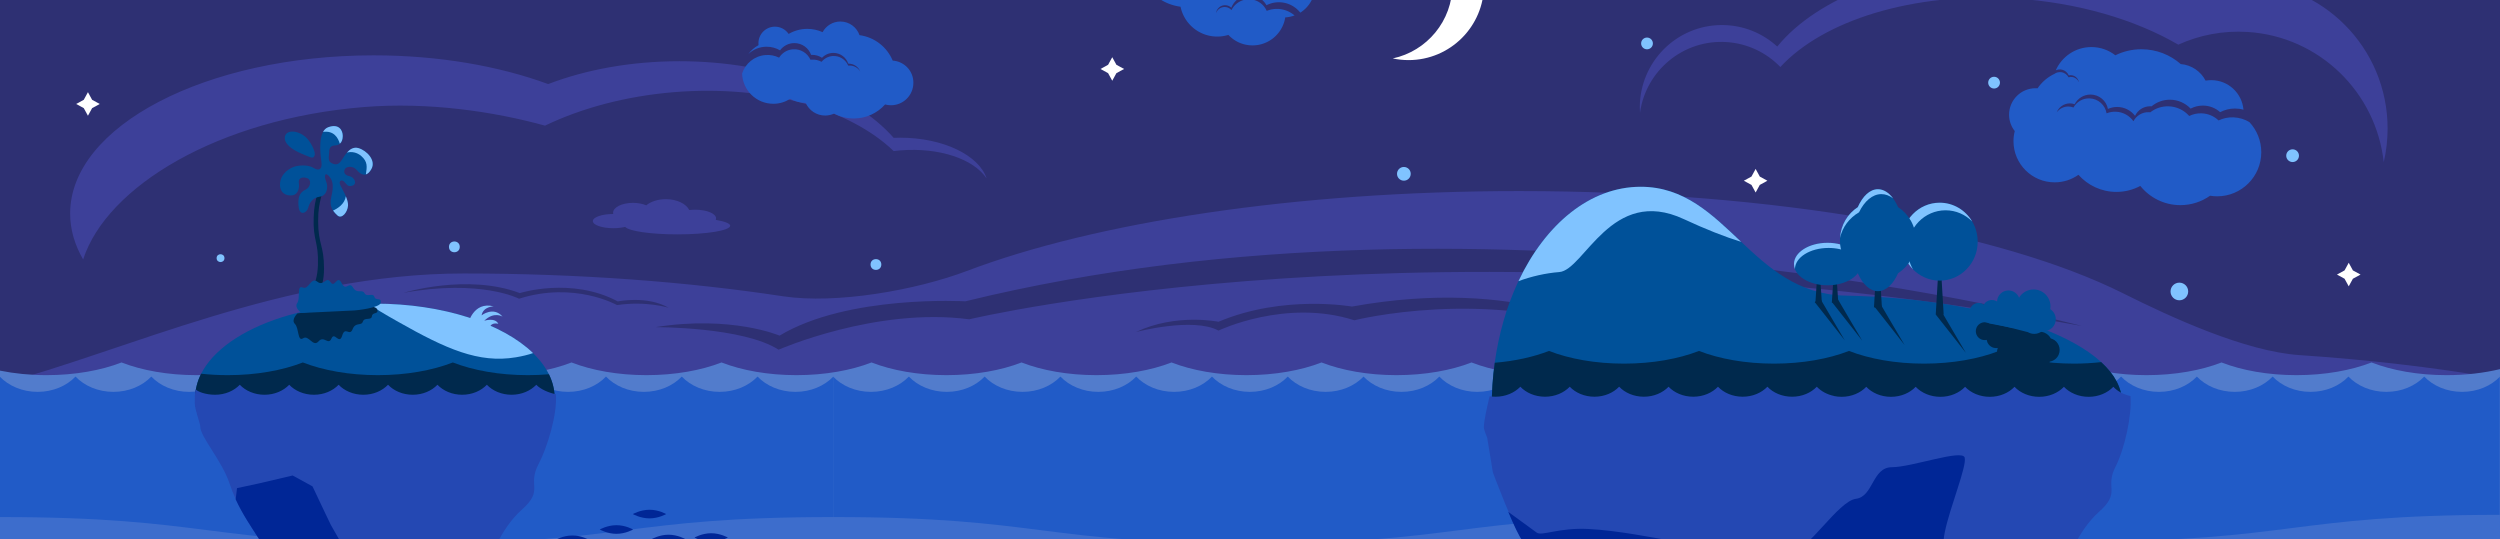 <svg xmlns="http://www.w3.org/2000/svg" viewBox="0 550 5100 1100" xml:space="preserve"><path fill="#2E3073" d="M0 0h5100v3000H0z"/><path fill="#3D4099" d="M4690.7 1274.4c-109.9-7.4-260.8-76.6-359.3-125.9-249.7-124.9-708.1-208.7-1232.2-208.7-457.3 0-864.6 63.7-1126.9 163-103 39-266.1 68.1-375 51.6-195.4-29.7-416.8-46.5-651.4-46.5-362.5 0-693.6 159.6-945.9 225.6v520.4c252.3 66 583.4 106.1 945.9 106.1 457.3 0 864.6-63.7 1126.9-163 103-39 266.1-68.1 375-51.6 104.5 15.9 216.4 28.1 333.9 36 109.9 7.4 260.8 76.6 359.3 125.9 249.7 125 708 208.7 1232.2 208.7 259.1 0 502.2-20.5 711.9-56.3v-739.6c-121.4-20.7-254-36.3-394.4-45.7zm-3431.9-102s-86.7-49-199.9-13c0 0-77.3-40.5-235.8-12 0 0 130.1-40 237.3.5 0 0 105.2-33.5 199.9 17 0 0 59.8-12.5 103.7 13 0 0-45.4-14.5-105.2-5.5zm1504.1 31c-139.6-45-277.2 21-277.2 21-51.8-28-168.5 3-168.5 3 81.8-39 168.5-21 168.5-21 132.6-56 272.2-31 272.2-31C3103 1113 3287 1231 3287 1231c-254-96-524.1-27.6-524.1-27.6zm-785.7-2c-190.1-25.3-388.9 62-388.9 62-72.5-46.7-251.3-46-251.3-46 155.5-24.7 253.3 17.3 253.3 17.3 139.6-84 378.9-70 378.9-70C3061 897 4247 1215 4247 1215c-1324-240-2269.8-13.6-2269.8-13.6zM742 768.4c132.1-10.8 266.5 9.3 369.8 37.9 74.4-35.7 164.7-60.2 263.1-68.3 189.5-15.5 359 34.3 448.2 120.2 4.3-.5 8.7-1 13.2-1.4 80.1-6.5 150.2 17.8 176.4 57.2-15.6-47.3-88.6-83.1-176.4-83.1-4.4 0-8.9.1-13.2.3-82-92.9-246.9-156.3-437-156.3-98.8 0-190.7 17.1-267.8 46.6-100.7-36.9-223.5-58.6-356-58.6-342 0-619.2 144.5-619.2 322.7 0 32.6 9.3 64 26.5 93.7C218.2 929.6 446.2 792.5 742 768.4zm2780-132.6c43.4 2.8 81.9 21.9 109.9 50.9 87.6-94.9 270.3-153.1 477.2-139.9 130 8.3 247 43.3 334.6 94.3 43-19.5 91.2-29.1 141.6-25.9 146.8 9.3 262 123.8 277.5 265.6 5.2-22 7.9-45 7.9-68.6 0-165.2-133.5-299.1-298.1-299.1-50.5 0-98 12.6-139.7 34.8-90.6-45.3-209.6-72.8-339.9-72.8-207.3 0-386 69.6-467.4 169.9-29.8-27.3-69.4-43.9-112.9-43.9-92.5 0-167.5 75.2-167.5 168.1 0 3.6.1 7.2.4 10.8 12-86.1 88.4-149.8 176.4-144.2z"/><path fill="#527CCC" d="M5100 1303c-32.8 7.9-69.8 12.3-109.1 12.3-58.1 0-111.4-9.7-153-25.9-41.6 16.2-94.9 25.9-153 25.9-58.1 0-111.4-9.7-153-25.9-41.6 16.2-94.9 25.9-153 25.9-58.1 0-111.4-9.7-153-25.9-41.6 16.2-94.9 25.9-153 25.9s-111.4-9.7-153-25.9c-41.6 16.2-94.9 25.9-153 25.9-58.1 0-111.4-9.7-153-25.9-41.6 16.2-94.9 25.9-153 25.9s-111.4-9.7-153-25.9c-41.6 16.2-94.9 25.9-153 25.9-58.1 0-111.4-9.7-153-25.9-41.6 16.2-94.9 25.9-153 25.9-58.1 0-111.4-9.7-153-25.9-41.6 16.2-94.9 25.9-153 25.9-58.1 0-111.4-9.7-153-25.9-41.6 16.2-94.9 25.9-153 25.9-58.1 0-111.4-9.7-153-25.9-41.6 16.2-94.9 25.9-153 25.9-58.1 0-111.4-9.7-153-25.9-41.6 16.2-94.9 25.9-153 25.9-58.1 0-111.4-9.7-153-25.9-41.6 16.2-94.9 25.9-153 25.9-58.1 0-111.4-9.7-153-25.9-41.6 16.2-94.9 25.9-153 25.9-58.1 0-111.4-9.7-153-25.9-41.6 16.2-94.9 25.9-153 25.9-58.1 0-111.4-9.7-153-25.9-41.6 16.2-94.9 25.9-153 25.9s-111.4-9.7-153-25.9c-41.6 16.2-94.9 25.9-153 25.9-33.7 0-65.8-3.3-94.9-9.2V3000h5100V1303z"/><path fill="#3D6DCC" d="M0 2581.8h5100V3000H0z"/><path fill="#215BC7" d="M2632.4 2803.8c-875-132-1138.1 84-1792.8 108-340.8 12.5-560.6 52.6-693 88.2H4778c-199.6-42.2-469.7-58.9-738.3-106.2-544.5-96-532.3 42-1407.3-90z"/><path fill="#002696" d="M2869.4 2933.7c-665-104-852.7 52-1411.7 24-303.2-15.2-635.2 13.2-875.6 42.3h3673.7c-314.4-86.1-820.9 22.1-1386.4-66.3z"/><g fill="#215BC7"><path d="M1700 1318.2c-18.1 19-46 31.2-77.3 31.2-31.3 0-59.2-12.2-77.3-31.2-18.1 19-46 31.2-77.3 31.2-31.3 0-59.1-12.2-77.3-31.2-18.1 19-46 31.2-77.3 31.2-31.3 0-59.2-12.2-77.3-31.2-18.1 19-46 31.2-77.3 31.2-31.3 0-59.2-12.2-77.3-31.2-18.1 19-46 31.2-77.3 31.2-31.3 0-59.2-12.2-77.3-31.2-18.1 19-46 31.2-77.3 31.2-31.3 0-59.2-12.2-77.3-31.2-18.1 19-46 31.2-77.3 31.2-31.3 0-59.2-12.2-77.3-31.2-18.1 19-46 31.2-77.3 31.2-31.3 0-59.2-12.2-77.3-31.2-18.1 19-46 31.2-77.3 31.2-31.3 0-59.2-12.2-77.3-31.2-18.1 19-46 31.2-77.3 31.2-31.3 0-59.2-12.2-77.3-31.2-18.1 19-46 31.2-77.3 31.2-31.2 0-59.1-12.2-77.2-31.1v502h1700v-502.1z"/><path d="M3400 1318.2c-18.1 19-46 31.2-77.3 31.2-31.3 0-59.2-12.2-77.3-31.2-18.1 19-46 31.2-77.3 31.2-31.3 0-59.1-12.2-77.3-31.2-18.1 19-46 31.2-77.3 31.2-31.3 0-59.2-12.2-77.3-31.2-18.1 19-46 31.2-77.3 31.2-31.3 0-59.2-12.2-77.3-31.2-18.1 19-46 31.2-77.3 31.2-31.3 0-59.2-12.2-77.3-31.2-18.1 19-46 31.2-77.3 31.2-31.3 0-59.2-12.2-77.3-31.2-18.1 19-46 31.2-77.3 31.2-31.3 0-59.2-12.2-77.3-31.2-18.1 19-46 31.2-77.3 31.2-31.3 0-59.2-12.2-77.3-31.2-18.1 19-46 31.2-77.3 31.2s-59.2-12.2-77.3-31.2c-18.1 19-46 31.2-77.3 31.2s-59.2-12.2-77.3-31.2c-18.1 19-46 31.2-77.3 31.2-31.2 0-59.1-12.2-77.2-31.1v502h1700v-502.1z"/><path d="M5100 1318.2c-18.1 19-46 31.2-77.3 31.2-31.3 0-59.2-12.2-77.3-31.2-18.1 19-46 31.2-77.3 31.2-31.3 0-59.1-12.2-77.3-31.2-18.1 19-46 31.2-77.3 31.2-31.3 0-59.2-12.2-77.3-31.2-18.1 19-46 31.2-77.3 31.2-31.3 0-59.2-12.2-77.3-31.2-18.1 19-46 31.2-77.3 31.2-31.3 0-59.2-12.2-77.3-31.2-18.1 19-46 31.2-77.3 31.2-31.3 0-59.2-12.2-77.3-31.2-18.1 19-46 31.2-77.3 31.2-31.3 0-59.2-12.2-77.3-31.2-18.1 19-46 31.2-77.3 31.2-31.3 0-59.2-12.2-77.3-31.2-18.1 19-46 31.2-77.3 31.2s-59.2-12.2-77.3-31.2c-18.1 19-46 31.2-77.3 31.2-31.3 0-59.2-12.2-77.3-31.2-18.1 19-46 31.2-77.3 31.2-31.2 0-59.1-12.2-77.2-31.1v502h1700v-502.1z"/></g><path d="M1700 1604.8c-425 0-425 54-850 54s-425-54-850-54v731.9c425 0 425 54 850 54s425-54 850-54v-731.9zm1700 0c-425 0-425 54-850 54s-425-54-850-54v731.9c425 0 425 54 850 54s425-54 850-54v-731.9zm1700-4.5c-425 0-425 54-850 54s-425-54-850-54v731.9c425 0 425 54 850 54s425-54 850-54v-731.9z" fill="#3D6DCC"/><path fill="#215BC7" d="M2698.1 2329.8c327.6-5 327.1-39.8 654.7-44.7 327.6-5 328.1 29.9 655.7 24.9s327.1-39.8 654.7-44.7c44.9-.7 83.6-2 118-3.6-311.3-32.2-441 5.6-761.9 10.5-327.6 5-328.1-29.9-655.7-24.9s-327.1 39.8-654.7 44.7c-274.6 4.2-448.2-21.7-646 .2 173.4 4 382.9 41.4 635.2 37.6z"/><path fill="#005199" d="M3764 1153c-192.4-3.9-241.9-222-417-222-167.9 0-304 201.5-304 450s152.1 376 320 376c119.2 0 206.3-27.5 256.1-175.2 46.2 4.7 94.8 7.2 144.9 7.2 312 0 565-97.6 565-218s-253-211.7-565-218z"/><path fill="#00294D" d="M3363 1757c119.2 0 206.3-27.5 256.1-175.2 46.2 4.7 94.8 7.2 144.9 7.2 312 0 565-97.6 565-218 0-29.4-15.1-57.1-42.5-82.3-17.8 2-36.5 3.1-55.6 3.1-58.1 0-111.4-9.7-153-25.9-41.6 16.2-94.9 25.9-153 25.9s-111.4-9.7-153-25.9c-41.6 16.2-94.9 25.9-153 25.9-58.1 0-111.4-9.7-153-25.9-41.6 16.2-94.9 25.9-153 25.9s-111.4-9.7-153-25.9c-31.2 12.1-69.1 20.7-110.6 24.1-4.1 29.4-6.2 59.8-6.2 91-.1 248.5 152 376 319.9 376z"/><path fill="#80C3FF" d="M3347 931c-103.2 0-194.4 76.2-249.4 192.6 25.6-9.5 55-16.4 83.4-18.6 51-4 106-177 254-108 44.4 20.7 84.5 36.4 117 46.4-59.4-56-115.9-112.4-205-112.4z"/><path d="M4181.5 1287.7c-.4 1.8-1 3.7-1.8 5.5-7.4 17.5-27.7 25.8-45.2 18.3-11.6-4.9-19.1-15.4-20.7-27-6.5 6.6-16.6 9-25.7 5.2-11.6-4.9-17.2-18.2-12.6-29.9-3.6.6-7.3.3-10.9-1.2-6.5-2.8-10.7-8.6-11.7-15.2-3.6.8-7.4.5-11.1-1-9.3-3.9-13.6-14.6-9.7-23.9 3.9-9.3 14.6-13.6 23.9-9.7.7.3 1.3.6 1.9 1 16.5 3.3 60.5 11.9 99.8 17.2 4.4-.6 9-.1 13.3 1.8 5.6 2.4 10 6.6 12.6 11.6 1.1.3 2.2.7 3.3 1.1 12.3 5.2 18.1 19.5 12.9 31.8-3.2 7.9-10.4 13.1-18.3 14.4zm-418-43.2-30.7-39.2-30.8-39.1 5.5-3.8 5.5-3.7 25.2 42.9zm35.5.5-30.7-39.2-30.8-39.1 5.5-3.8 5.5-3.7 25.2 42.9zm86.5 9-30.7-39.2-30.8-39.1 5.5-3.8 5.5-3.7 25.2 42.9zm125 16-30.7-39.2-30.8-39.1 5.5-3.8 5.5-3.7 25.2 42.9z" fill="#00294D"/><path fill="#005199" d="M4182.5 1180.7c.3-1.9.5-3.8.5-5.7 0-19.1-15.4-34.5-34.5-34.5-12.6 0-23.6 6.7-29.6 16.8-3.4-8.6-11.8-14.8-21.7-14.8-12.6 0-22.9 10.1-23.2 22.6-3-2-6.6-3.1-10.5-3.1-7.1 0-13.2 3.8-16.7 9.4-3-2.1-6.6-3.4-10.6-3.4-10.1 0-18.3 8.2-18.3 18.3s8.2 18.3 18.3 18.3c.7 0 1.4-.1 2.1-.1 16.5 3.4 60.3 12.7 98.6 23.1 3.8 2.2 8.2 3.5 13 3.5 6.1 0 11.7-2.2 16.1-5.7 1.1.2 2.3.2 3.5.2 13.4 0 24.3-10.9 24.3-24.3 0-8.7-4.5-16.3-11.3-20.6z"/><path fill="#00294D" d="m3710 1068.3 3.3 49.6 3.3 49.7h-13.2l3.3-49.7zm33.5 0 3.3 49.6 3.3 49.7h-13.2l3.3-49.7z"/><ellipse fill="#005199" cx="3728.2" cy="1088.7" rx="68.5" ry="43.3"/><path fill="#80C3FF" d="M3730.2 1055.8c32.2 0 59.1 14 66.5 32.9v-.1c0-23.9-30.7-43.3-68.5-43.3s-68.5 19.4-68.5 43.3c0 3.6.7 7.1 2 10.4 0-23.8 30.7-43.2 68.5-43.2z"/><path fill="#00294D" d="m3957 1056.3 4.1 67.6 4 67.7h-16.2l4-67.7z"/><ellipse fill="#005199" cx="3957" cy="1043" rx="77.5" ry="79.5"/><path fill="#80C3FF" d="M3891.5 1058.5c0-43.9 34.7-79.5 77.5-79.5 21.1 0 40.3 8.7 54.3 22.8-13.6-22.9-38.2-38.3-66.3-38.3-42.8 0-77.5 35.6-77.5 79.5 0 22.2 8.9 42.3 23.2 56.7-7.1-12-11.2-26.1-11.2-41.2z"/><path fill="#00294D" d="m3831 1041.8 4.1 67.6 4 67.7h-16.2l4-67.7z"/><path fill="#005199" d="M3908.5 1040c0-28.4-14.5-53.3-36.4-67.4-9.9-22.4-24.7-36.6-41.1-36.6s-31.2 14.2-41.1 36.6c-21.8 14.1-36.4 39-36.4 67.4s14.5 53.3 36.4 67.4c9.9 22.4 24.7 36.6 41.1 36.6s31.2-14.2 41.1-36.6c21.9-14.1 36.4-39 36.4-67.4z"/><path fill="#80C3FF" d="M3792.4 983.1c11-22.7 27.4-37.1 45.6-37.1 8.5 0 16.6 3.1 23.9 8.7-8.8-11.8-19.4-18.7-30.9-18.7-16.5 0-31.2 14.2-41.1 36.6-20.7 13.3-34.8 36.4-36.2 63 4.6-22.1 18.9-40.9 38.7-52.5z"/><path fill="#2448B3" d="M4346.2 1357.9c-14-2.9-26.3-9.6-35-18.8-11.8 12.4-30 20.4-50.4 20.4s-38.6-8-50.4-20.4c-11.8 12.4-30 20.4-50.4 20.4s-38.6-8-50.4-20.4c-11.8 12.4-30 20.4-50.4 20.4s-38.6-8-50.4-20.4c-11.8 12.4-30 20.4-50.4 20.4s-38.6-8-50.4-20.4c-11.8 12.4-30 20.4-50.4 20.4s-38.6-8-50.4-20.4c-11.8 12.4-30 20.4-50.4 20.4-5.4 0-10.6-.6-15.5-1.6v-.2c-14-2.9-26.3-9.6-35-18.8-11.8 12.4-30 20.4-50.4 20.4s-38.6-8-50.4-20.4c-11.8 12.4-30 20.4-50.4 20.4s-38.6-8-50.4-20.4c-11.8 12.4-30 20.4-50.4 20.4s-38.6-8-50.4-20.4c-11.8 12.4-30 20.4-50.4 20.4s-38.6-8-50.4-20.4c-11.8 12.4-30 20.4-50.4 20.4s-38.6-8-50.4-20.4c-11.8 12.4-30 20.4-50.4 20.4s-38.6-8-50.4-20.4c-11.8 12.4-30 20.4-50.4 20.4-4.2 0-8.2-.3-12.2-1-5.5 22.6-11.8 51.3-11.8 63.2 0 3.5 2.5 11.3 6.9 22l11.6 70.5s45 120 61 139 35 48 56 62 47 56 65 62 63 27 93 25c5.6-.4 10.9-1.5 16.2-3.2 13.2 2.1 25.1 3.3 33.6 3.7 30 1.3 78.3 74.4 104.4 60 10.4-5.7 68.5-26.7 136-48.2 35.1 1.5 72.6 1.4 108.9-6.3 89-19 65 8 149 14s97 29 126 24c10.8-1.9 24.5-1.4 39.5-3.1 17.3 14.8 33.9 26.5 45.8 19.9 26.1-14.4 78.3-74.4 108.3-120.1 30-45.7 48.3-108.3 94-148.8 45.7-40.5 10.4-48.3 33.9-92.7 17.2-33.6 33.5-102.9 30-143.3z"/><path fill="#002696" d="M4057.5 1755.1c-3-45-15-13.5-48-39s-52.5-30-42-81 45-133.5 40.5-151.5-108 19.5-148.5 19.5-37.5 60-73.5 64.5-99 108-130.5 108-75 27-118.5 42-58.5-10.5-85.5-24-24-37.5-51-42-100.5-19.5-160.5-22.5-94.5 15-105 7.5c-6.2-4.4-34.8-25.5-58.2-42.4 11.2 26.4 22.6 51.1 29.1 58.8 16 19 35 48 56 62s47 56 65 62 63 27 93 25c5.6-.4 10.9-1.5 16.2-3.2 13.2 2.1 25.1 3.3 33.6 3.7 30 1.3 78.3 74.4 104.4 60 10.4-5.7 68.5-26.7 136-48.2 35.1 1.5 72.6 1.4 108.9-6.3 89-19 65 8 149 14s97 29 126 24c10.8-1.9 24.5-1.4 39.5-3.1 2.4 2.1 4.9 4.1 7.3 6 2.4-29.9 18.7-64.7 16.7-93.8z"/><ellipse fill="#005199" cx="764.8" cy="1361.9" rx="366.7" ry="192.4"/><g fill="#80C3FF"><path d="M954.8 1210.6s10.6-46.5 52.4-35.6c0 0-21.3-.1-24.8 18.3 0 0 24.3-19 42.8 2.6 0 0-17.4-11.2-37.4 8.5 0 0 22-7.5 28.8 6.2 0 0-14.7-4.4-17.7 8.2-2.4 9.9-44.1-8.2-44.1-8.2z"/><path d="M764.8 1169.4c-4.5 0-9 0-13.4.1 11.3 8.2 30.5 19.9 61.6 37.4 96.7 54.7 163.3 84.7 239.3 72 13.3-2.2 25.1-5.1 35.2-8.6-62-60-183.3-100.9-322.7-100.9z"/></g><path fill="#00294D" d="M764.8 1554.3c202.5 0 366.7-86.2 366.7-192.4 0-16.7-4.1-32.9-11.7-48.4-13.9 1.2-28.3 1.8-43 1.8-58.1 0-111.4-9.7-153-25.9-41.6 16.2-94.9 25.9-153 25.9-58.1 0-111.4-9.7-153-25.9-41.6 16.2-94.9 25.9-153 25.9-18.7 0-37-1-54.5-2.9-8 15.8-12.2 32.4-12.2 49.5 0 106.2 164.2 192.4 366.7 192.4zM649 1000.9c0-47 11.3-48.4 12-92.5h-6.4c-3 37.3-13.2 40.8-14.7 85.1-1.7 48.4 10.3 48.8 8.7 97.3-1.7 48.4-22 49.5-15.3 97.5.6 4.1 1.3 7.9 2 11.5h14.5c-.3-1.3-.5-2.6-.7-3.9-8.3-47.7 11.9-49.5 11.9-98 0-48.6-12-48.6-12-97z"/><g fill="#005199"><path d="M665.7 921.3c3.5 8.7 2.7 27.4-13 29.8-15.7 2.4-21.3 12.8-24 22.9-2.7 10.1-17 17.3-19.4-1.3-2.4-18.6 1.6-30.1 13.3-35.4 11.7-5.3 13.8-21 3.2-24.2-10.7-3.2-17.6 1.3-16.2 9.9s-.5 23.2-12.5 25.3c-12 2.1-27.2-3.7-25.8-24.2 1.3-20.5 21-32.8 33.3-35.2 12.3-2.4 26.4-1.9 35.7 4 9.3 5.9 17.8 3.7 15.4-12.8-2.4-16.5-8-62.6 14.1-70.6 22.1-8 29.6 6.7 29.6 17.8 0 11.2-5.1 19.2-16.5 19.4-11.5.3-11.5 10.4-11.5 15.2 0 4.8-3.2 16 3.7 20s14.4 6.4 21.6-4.8c7.2-11.2 17.8-29.8 34.6-25 16.8 4.8 36.5 25 26.4 42.9-10.1 17.8-21.6 11.7-29.6 2.1s-21-7.7-24.2-2.7c-3.2 5.1-2.4 12.8 8.8 14.9 11.2 2.1 16.2 16.5 6.1 19.4-10.1 2.9-11.2-2.7-16.5-8-5.3-5.3-11.2-1.9-8.8 5.1s17.3 28.8 16.5 43.1c-.8 14.4-13 28.5-21.6 20.5-8.5-8-17.6-16.8-12.5-38.1 5.1-21.3 3.5-32.8-4.5-41.8-8.1-9-11.3-2-5.7 11.8z"/><path d="M627.1 833.2c7 7.7 17.6 26.9 14.6 34.1-2.9 7.2-6.1 4.5-25-3.2s-38.6-20.5-35.4-35.7c3.2-15.2 30.1-12.6 45.8 4.8z"/></g><path d="M731.2 852.1c-9.7-2.8-17.4 2.3-23.5 9.2 9.6-2.6 20.7-.5 29.3 7 13.3 11.7 11.8 21.7 9.4 37.5 3.8-1.2 7.6-4.5 11.2-10.9 10.1-17.8-9.6-38-26.4-42.8zm-25.7 98.3c-2.3 15.8-16.5 24.8-26.1 29.2 2.6 3.8 5.8 6.9 9 9.9 8.5 8 20.8-6.1 21.6-20.5.2-5.5-1.8-12.1-4.5-18.6zm-12.3-107.2c4.1-3.4 6-9 6-15.9 0-11.2-7.5-25.8-29.6-17.8-4.7 1.7-8.1 5.1-10.6 9.6 21.9-3.1 30.7 11.7 34.2 24.1z" fill="#80C3FF"/><path fill="#00294D" d="M606.8 1189.4s-13.7 13-5.1 21.5c8.5 8.6 5.1 36.9 16.6 29.2s20.3 19.1 31.5 6.3c11.1-12.8 20.1 9 26.4-5.9 6.3-14.8 15.9 14 21.9-5.9 5.9-19.9 15.3 2.4 21.2-13 5.9-15.4 17.8-5.9 21-15.6 3.2-9.7 17.3-1.4 18.4-10.9 1.1-9.4 14.1-2.8 10.9-13.8-3.2-11-54.3-6.6-55.8-6.3-1.6.5-107 14.4-107 14.4z"/><path fill="#005199" d="M615.3 1188.5s-15.8-10.3-8.9-20.3-1.6-37.2 11.1-31.7c12.7 5.5 16.6-22.4 29.8-11.9 13.2 10.6 18.1-12.4 27 1 8.9 13.5 13.2-16.6 22.6 1.9 9.4 18.5 14.7-5.1 23.2 9 8.6 14.1 18.6 2.6 23.5 11.6 4.9 9 17.3-1.7 20.1 7.4 2.8 9.1 14.4.3 13.2 11.6-1.2 11.4-52.2 16.2-53.8 16.2-1.6 0-107.8 5.2-107.8 5.2z"/><path fill="#2448B3" d="M1094 1334.9c-11.8 12.4-30 20.4-50.4 20.4s-38.6-8-50.4-20.4c-11.8 12.4-30 20.4-50.4 20.4s-38.6-8-50.4-20.4c-11.8 12.4-30 20.4-50.4 20.4s-38.6-8-50.4-20.4c-11.8 12.4-30 20.4-50.4 20.4s-38.6-8-50.4-20.4c-11.8 12.4-30 20.4-50.4 20.4s-38.6-8-50.4-20.4c-11.8 12.4-30 20.4-50.4 20.4s-38.6-8-50.4-20.4c-11.8 12.4-30 20.4-50.4 20.4-19.7 0-36.3-6.6-39.5-11.2-2.1 8.9-2 17.7-2 27.5 0 14.8 11.3 41.6 11.3 48.8 0 20.9 44 68.9 59.7 115.9 15.7 47 37.8 78.3 61.3 114.8s80.9 82.2 103.1 108.3c22.2 26.1 95.3 37.8 125.3 39.1 30 1.3 78.3 74.4 104.4 60 26.1-14.4 78.3-74.4 108.3-120.1 30-45.7 48.3-108.3 94-148.8 45.7-40.5 10.4-48.3 33.9-92.7 17.9-33.8 38.9-102.3 35.4-142.7-14.4-2.8-31.3-10.1-40-19.3z"/><path fill="#002696" d="m817 1757-86-38-56-98s-17.1-35.4-37.5-78.8L597 1520l-68 16-45.5 9.8-2.7 22.9c14 30.4 30.9 54.9 48.5 82.3 23.5 36.5 80.9 82.2 103.1 108.3 22.2 26.1 95.3 37.8 125.3 39.1 24.7 1.1 61.7 50.6 88.6 60.3L817 1757z"/><circle fill="#002696" cx="2285" cy="2731" r="26"/><circle fill="#002696" cx="2122" cy="2682" r="29"/><circle fill="#002696" cx="2157" cy="2533" r="40"/><circle fill="#002696" cx="2275" cy="2373" r="30"/><circle fill="#002696" cx="2105.2" cy="2213.2" r="37.3"/><circle fill="#002696" cx="3923" cy="2891" r="26"/><circle fill="#002696" cx="3799" cy="2905" r="12"/><circle fill="#002696" cx="3823" cy="2757" r="22"/><circle fill="#002696" cx="3901" cy="2777" r="10"/><circle fill="#002696" cx="3892" cy="2550" r="17"/><circle fill="#002696" cx="3562" cy="2632" r="17"/><circle fill="#002696" cx="3127" cy="2863" r="14"/><circle fill="#002696" cx="2973" cy="2641" r="20"/><circle fill="#002696" cx="3240" cy="2668" r="19"/><circle fill="#002696" cx="4730" cy="2852" r="25"/><circle fill="#002696" cx="4533" cy="2725" r="16"/><circle fill="#002696" cx="4556" cy="2512" r="13"/><circle fill="#002696" cx="4461" cy="2223" r="14"/><circle fill="#002696" cx="2201.4" cy="2054.3" r="15.7"/><circle fill="#002696" cx="399.9" cy="2817.8" r="18.7"/><circle fill="#002696" cx="463.7" cy="2700" r="13.5"/><circle fill="#002696" cx="369.2" cy="2652" r="22.5"/><circle fill="#002696" cx="732.2" cy="2302.5" r="21"/><circle fill="#002696" cx="674.4" cy="2189.3" r="17.2"/><circle fill="#002696" cx="855.2" cy="1969.6" r="27"/><circle fill="#002696" cx="238" cy="1805.3" r="23.2"/><circle fill="#002696" cx="280.7" cy="1953.1" r="19.5"/><circle fill="#002696" cx="154.7" cy="2086.6" r="18"/><g fill="#002696"><path d="M4495.5 1803.1c-11.5 4.6-31.7 11.1-54.7 11.1s-43.2-6.5-54.7-11.1c-5.7-2.3-5.7-6.9 0-9.2 11.5-4.6 31.7-11.1 54.7-11.1s43.2 6.5 54.7 11.1c5.8 2.2 5.8 6.9 0 9.2z"/><path d="m4489.7 1793.8 8.2-4.7s3.7-2.1 8.2-4.7c4.5-2.6 8.2-.5 8.2 4.7v18.6c0 5.1-3.7 7.2-8.2 4.7l-8.2-4.7s-3.7-2.1-8.2-4.7c-4.6-2.5-4.6-6.6 0-9.2zm80 93.5c-11.5 4.6-31.7 11.1-54.7 11.1s-43.2-6.5-54.7-11.1c-5.7-2.3-5.7-6.9 0-9.2 11.5-4.6 31.7-11.1 54.7-11.1s43.2 6.5 54.7 11.1c5.7 2.3 5.7 6.9 0 9.2z"/><path d="m4563.8 1878.1 8.2-4.7s3.7-2.1 8.2-4.7c4.5-2.6 8.2-.5 8.2 4.7v18.6c0 5.1-3.7 7.2-8.2 4.7l-8.2-4.7s-3.7-2.1-8.2-4.7c-4.5-2.5-4.5-6.7 0-9.2zm140.7-104.8c-11.5 4.6-31.7 11.1-54.7 11.1-23 0-43.2-6.5-54.7-11.1-5.7-2.3-5.7-6.9 0-9.2 11.5-4.6 31.7-11.1 54.7-11.1 23 0 43.2 6.5 54.7 11.1 5.8 2.3 5.8 6.9 0 9.2z"/><path d="m4698.7 1764 8.2-4.7s3.7-2.1 8.2-4.7c4.5-2.6 8.2-.5 8.2 4.7v18.6c0 5.1-3.7 7.2-8.2 4.7l-8.2-4.7s-3.7-2.1-8.2-4.7c-4.6-2.4-4.6-6.6 0-9.2zm-83.5-74.9c-11.5 4.6-31.7 11.1-54.7 11.1-23 0-43.2-6.5-54.7-11.1-5.7-2.3-5.7-6.9 0-9.2 11.5-4.6 31.7-11.1 54.7-11.1 23 0 43.2 6.5 54.7 11.1 5.7 2.2 5.7 6.8 0 9.2z"/><path d="m4609.3 1679.8 8.2-4.7s3.7-2.1 8.2-4.7c4.5-2.6 8.2-.5 8.2 4.7v18.6c0 5.1-3.7 7.2-8.2 4.7l-8.2-4.7s-3.7-2.1-8.2-4.7c-4.5-2.5-4.5-6.6 0-9.2zm167.7 220.7c-11.5 4.6-31.7 11.1-54.7 11.1-23 0-43.2-6.5-54.7-11.1-5.7-2.3-5.7-6.9 0-9.2 11.5-4.6 31.7-11.1 54.7-11.1 23 0 43.2 6.5 54.7 11.1 5.7 2.3 5.7 6.9 0 9.2z"/><path d="m4771.1 1891.3 8.2-4.7s3.7-2.1 8.2-4.7c4.5-2.6 8.2-.5 8.2 4.7v18.6c0 5.1-3.7 7.2-8.2 4.7l-8.2-4.7s-3.7-2.1-8.2-4.7c-4.5-2.5-4.5-6.7 0-9.2zm-43 134.8c-11.5 4.6-31.7 11.1-54.7 11.1-23 0-43.2-6.5-54.7-11.1-5.7-2.3-5.7-6.9 0-9.2 11.5-4.6 31.7-11.1 54.7-11.1 23 0 43.2 6.5 54.7 11.1 5.8 2.3 5.8 6.9 0 9.2z"/><path d="m4722.2 2016.8 8.2-4.7s3.7-2.1 8.2-4.7c4.5-2.6 8.2-.5 8.2 4.7v18.6c0 5.1-3.7 7.2-8.2 4.7l-8.2-4.7s-3.7-2.1-8.2-4.7c-4.5-2.4-4.5-6.6 0-9.2zm154.2-180.7c-11.5 4.6-31.7 11.1-54.7 11.1-23 0-43.2-6.5-54.7-11.1-5.7-2.3-5.7-6.9 0-9.2 11.5-4.6 31.7-11.1 54.7-11.1 23 0 43.2 6.5 54.7 11.1 5.8 2.3 5.8 6.9 0 9.2z"/><path d="m4870.6 1826.8 8.2-4.7s3.7-2.1 8.2-4.7c4.5-2.6 8.2-.5 8.2 4.7v18.6c0 5.1-3.7 7.2-8.2 4.7l-8.2-4.7s-3.7-2.1-8.2-4.7c-4.6-2.4-4.6-6.6 0-9.2z"/></g><path d="M596.3 2130c-10-4-27.5-9.6-47.5-9.6-18.1 0-34.1 4.6-44.4 8.4l-5.1-2.9s-3.2-1.8-7.2-4c-3.9-2.2-7.1-.4-7.1 4v16.2c0 4.5 3.2 6.3 7.1 4l7.2-4s2.2-1.2 5.1-2.9c10.3 3.9 26.4 8.4 44.4 8.4 20 0 37.5-5.6 47.5-9.6 4.9-1.9 4.9-6 0-8zm-182.4-24.3c20 0 37.5-5.6 47.5-9.6 5-2 5-6 0-8-10-4-27.5-9.6-47.5-9.6-18.1 0-34.1 4.6-44.4 8.4l-5.1-2.9s-3.2-1.8-7.1-4c-3.9-2.2-7.1-.4-7.1 4v16.2c0 4.5 3.2 6.3 7.1 4l7.1-4s2.2-1.2 5.1-2.9c10.3 3.8 26.3 8.4 44.4 8.4zm78.9 106.9c-10-4-27.5-9.6-47.5-9.6-18.1 0-34.1 4.6-44.4 8.4l-5.1-2.9s-3.2-1.8-7.2-4c-3.9-2.2-7.1-.4-7.1 4v16.2c0 4.5 3.2 6.3 7.1 4l7.2-4s2.2-1.2 5.1-2.9c10.3 3.9 26.4 8.4 44.4 8.4 20 0 37.5-5.6 47.5-9.6 5-2 5-6 0-8zm-145.6-46.8c-10-4-27.5-9.6-47.5-9.6-18.1 0-34.1 4.6-44.4 8.4l-5.1-2.9s-3.2-1.8-7.2-4c-3.9-2.2-7.1-.4-7.1 4v16.2c0 4.5 3.2 6.3 7.1 4l7.2-4s2.2-1.2 5.1-2.9c10.3 3.9 26.4 8.4 44.4 8.4 20 0 37.5-5.6 47.5-9.6 5-2 5-6 0-8zm-111.5 54.6c-10-4-27.5-9.6-47.5-9.6-18.1 0-34.1 4.6-44.4 8.4l-5.1-2.9s-3.2-1.8-7.1-4c-3.9-2.2-7.1-.4-7.1 4v16.2c0 4.5 3.2 6.3 7.1 4l7.1-4s2.2-1.2 5.1-2.9c10.3 3.9 26.4 8.4 44.4 8.4 20 0 37.5-5.6 47.5-9.6 5-2 5-6 0-8z" fill="#002696"/><g fill="#002696"><path d="M3115.3 2192.3s43.8 34.7 97.8 34.7 85.5-34.7 85.5-34.7-31.4-34.7-85.5-34.7c-54 0-97.8 34.7-97.8 34.7z"/><path d="M3110.8 2192.3c0-17.8-7.8-33.7-20-44.4 23.9 5.5 41.4 23.3 41.4 44.4s-17.5 38.9-41.4 44.4c12.2-10.7 20-26.6 20-44.4zm144 100.5s43.8 34.7 97.8 34.7 85.5-34.7 85.5-34.7-31.4-34.7-85.5-34.7c-54 0-97.8 34.7-97.8 34.7z"/><path d="M3250.3 2292.8c0-17.8-7.8-33.7-20-44.4 23.9 5.5 41.4 23.3 41.4 44.4s-17.5 38.9-41.4 44.4c12.2-10.7 20-26.6 20-44.4z"/></g><g fill="#002696"><path d="M920.4 2589.5s-43.8 34.7-97.8 34.7-85.5-34.7-85.5-34.7 31.4-34.7 85.5-34.7c54 0 97.8 34.7 97.8 34.7z"/><path d="M924.9 2589.5c0-17.8 7.8-33.7 20-44.4-23.9 5.5-41.4 23.3-41.4 44.4s17.5 38.9 41.4 44.4c-12.2-10.7-20-26.6-20-44.4zm109.7 107.5s-43.8 34.7-97.8 34.7-85.5-34.7-85.5-34.7 31.4-34.7 85.5-34.7c54 0 97.8 34.7 97.8 34.7z"/><path d="M1039.2 2697c0-17.8 7.8-33.7 20-44.4-23.9 5.5-41.4 23.3-41.4 44.4s17.5 38.9 41.4 44.4c-12.3-10.7-20-26.6-20-44.4zm-148.6 116s-43.8 34.7-97.8 34.7-85.5-34.7-85.5-34.7 31.4-34.7 85.5-34.7c54 0 97.8 34.7 97.8 34.7z"/><path d="M895.2 2813c0-17.8 7.8-33.7 20-44.4-23.9 5.5-41.4 23.3-41.4 44.4s17.5 38.9 41.4 44.4c-12.3-10.7-20-26.6-20-44.4z"/></g><path d="M1397.8 1649.6s-15.2 8.8-34 8.8-34-8.8-34-8.8 15.2-8.8 34-8.8 34 8.8 34 8.8zm67.5 79.5s-15.2 8.8-34 8.8-34-8.8-34-8.8 15.2-8.8 34-8.8 34 8.8 34 8.8zm19.5-82.5s-15.2 8.8-34 8.8-34-8.8-34-8.8 15.2-8.8 34-8.8 34 8.8 34 8.8zm-73.5 36s-15.2 8.8-34 8.8-34-8.8-34-8.8 15.2-8.8 34-8.8 34 8.8 34 8.8zm-119.8-52.4s-15.2 8.8-34 8.8-34-8.8-34-8.8 15.2-8.8 34-8.8c18.8-.1 34 8.8 34 8.8zm67.5-31.5s-15.2 8.8-34 8.8-34-8.8-34-8.8 15.2-8.8 34-8.8c18.8-.1 34 8.8 34 8.8zm-64.5 121.5s-15.2 8.8-34 8.8-34-8.8-34-8.8 15.2-8.8 34-8.8c18.8-.1 34 8.8 34 8.8zm-93-69s-15.2 8.8-34 8.8-34-8.8-34-8.8 15.2-8.8 34-8.8c18.8-.1 34 8.8 34 8.8zm1653.1 168.2s-10.4 6-23.3 6-23.3-6-23.3-6 10.4-6 23.3-6c12.8-.1 23.3 6 23.3 6zm-59.1-32s-10.4 6-23.3 6-23.3-6-23.3-6 10.4-6 23.3-6c12.8 0 23.3 6 23.3 6zm119.1-51.9s-10.4 6-23.3 6-23.3-6-23.3-6 10.4-6 23.3-6 23.3 6 23.3 6zm117 117.2s-10.4 6-23.3 6-23.3-6-23.3-6 10.4-6 23.3-6c12.9-.1 23.3 6 23.3 6zm-59.8 8.4s-10.4 6-23.3 6-23.3-6-23.3-6 10.4-6 23.3-6 23.3 6 23.3 6zm-29.2-38.1s-10.4 6-23.3 6-23.3-6-23.3-6 10.4-6 23.3-6 23.3 6 23.3 6zm-199.8 50.7s-10.4 6-23.3 6-23.3-6-23.3-6 10.4-6 23.3-6c12.8-.1 23.3 6 23.3 6zm146.7-87.4s-10.4 6-23.3 6-23.3-6-23.3-6 10.4-6 23.3-6c12.8-.1 23.3 6 23.3 6zm-42.2-27.8s-10.4 6-23.3 6-23.3-6-23.3-6 10.4-6 23.3-6c12.8-.1 23.3 6 23.3 6zm14.8 104.7s-10.4 6-23.3 6-23.3-6-23.3-6 10.4-6 23.3-6c12.9-.1 23.3 6 23.3 6zm-73.9-23.8s-10.4 6-23.3 6-23.3-6-23.3-6 10.4-6 23.3-6c12.8 0 23.3 6 23.3 6zm122.2 53.2s-10.4 6-23.3 6-23.3-6-23.3-6 10.4-6 23.3-6 23.3 6 23.3 6zm749.3 867.6c-3-1-6.2-2.2-9.7-3.5-3.5-1.3-7.3-2.7-11.3-4-4-1.3-8.4-2.6-13-3.6s-9.5-1.8-14.6-2.1c-2.5-.2-5.1-.2-7.6-.2-2.5.1-4.9.2-7.2.4-4.7.4-9.2 1-13.4 1.8-2.4.4-4.8.9-7 1.4-19.6-2.4-45.5-3.8-74-3.8-60.9 0-110.2 6.6-110.2 14.7s49.3 14.7 110.2 14.7c18 0 34.9-.6 49.9-1.6.9.5 1.7 1 2.6 1.5 5.1 2.9 10.9 6.2 17.3 9.2 6.4 3 12.9 5.3 19.1 6.7 6.2 1.3 12 1.6 16.8 1.3 4.8-.4 8.5-1.3 11-2.1s3.8-1.4 3.8-1.4-1.4.1-4 .1-6.3-.1-10.7-.7c-4.4-.6-9.5-1.8-14.9-3.7-5.4-1.9-11.2-4.5-17.4-7.3-3.4-1.6-6.8-3.2-10.1-4.7 6-.6 11.5-1.2 16.5-1.9l2.2 1.2 2.4 1.3c.8.4 1.7.9 2.6 1.3 3.6 1.8 7.5 3.3 11.6 4.4 4.1 1.1 8.2 1.8 12.1 2.3 3.9.4 7.7.6 11.3.6 7.2-.1 13.6-.8 18.9-1.5 5.3-.7 9.5-1.5 12.5-2.1 2.9-.6 4.5-.9 4.5-.9s-1.7-.1-4.6-.3c-3-.2-7.3-.4-12.6-.7-5.3-.3-11.5-.6-18.3-1.3-6.8-.7-14.1-1.7-21.4-3.8-2.9-.8-5.7-1.7-8.4-2.8 3.3-.7 6.2-1.4 8.7-2.2 3.5.1 6.7.1 9.5 0 7-.3 11.3-1.4 11.3-1.3 0 0-4.3-1-10.9-2.6-.5-.1-1.1-.3-1.6-.4.3-.5.5-.9.5-1.4 0-2.4-4.1-4.6-11.5-6.5h3.1c2.3 0 4.6.1 6.9.2 9.3.6 18.1 2.4 26.2 4.2l11.6 2.7c3.7.8 7.1 1.6 10.3 2.2 6.4 1.2 11.6 1.7 15.2 1.9 3.6.2 5.6.1 5.6.1-.1 0-7.9-1.6-19.8-5.8zm395.6-767.1c-24.5 11.6-35.2 40.2-24 64 6.2 13.1 12.8 11.6 21.7 5.8.9 2 1.2 4.1 3.6 3.3.9-.3 1.5-.8 1.9-1.3.1.9.2 1.8.4 2.7.6 4.5 1.6 9 3 12.9 1.3 4 3 7.4 4.7 10.1 1.6 2.7 3.2 4.7 4.3 5.9 1.1 1.3 1.8 1.9 1.8 1.9s-.4-.9-1.1-2.4c-.7-1.6-1.7-3.8-2.6-6.6-1-2.8-1.9-6.1-2.6-9.7-.8-3.7-1.3-7.7-2-12.1-.3-2.3-.7-4.5-1-6.7 2.1-.1 3.3-1 4.3-1.8.1.3.2.7.3 1 1 3.2 2 6.7 3.2 10.2 1.2 3.6 2.5 7.3 4.1 11.1 3.1 7.4 6.7 14.3 10.4 20.3s7.6 10.9 11.1 14.7c3.5 3.8 6.6 6.5 8.7 8.2 2.1 1.8 3.4 2.6 3.4 2.6s-1.1-1.2-2.9-3.3c-1.8-2.2-4.4-5.3-7.4-9.5-2.9-4.1-6.1-9.2-9.3-15.1-3.1-5.9-6.2-12.6-9.3-19.8-1.5-3.5-2.9-7-4.2-10.5-1.3-3.4-2.5-6.8-3.8-10-.3-.7-.5-1.3-.8-2 .2 0 .5-.1.7-.1 1.2-.1 2-.2 2.5-.4.7 1.7 1.5 3.5 2.3 5.3 3.5 7.9 7.1 15.3 10.6 22 3.5 6.6 7 12.5 10.1 17.2 3.1 4.8 5.7 8.5 7.6 11 1.9 2.5 3 3.8 3 3.9l-2.3-4.3c-1.5-2.8-3.6-6.8-6-11.9-2.5-5-5.3-11.1-8.4-17.8-3-6.7-6.3-14.2-9.7-22-.7-1.6-1.4-3.2-2.1-4.7 2.4-.5 1.3-2.8 5.1-4.1 1.3 3.6 2.6 7.2 4 11 3.5 9.7 7.1 18.9 10.7 27.2 3.6 8.3 7.3 15.6 10.6 21.6 3.4 6 6.4 10.6 8.6 13.6 2.2 3.1 3.5 4.7 3.5 4.7s-1-1.8-2.8-5.2c-1.8-3.3-4.2-8.2-7-14.4-2.7-6.1-5.7-13.5-8.8-21.8-3.1-8.3-6.3-17.5-9.9-27.2-1.4-3.9-2.9-7.7-4.3-11.4 1.2-.9 2.1-2 3.4-2.8 2.1 5.3 4.2 11.2 6.2 17.4 2.5 7.5 4.9 14.7 7.4 21.2s5.2 12.3 7.7 17c2.5 4.7 4.8 8.3 6.5 10.7 1.7 2.4 2.7 3.6 2.7 3.7 0 0-.8-1.5-2-4.1-1.3-2.6-3-6.5-4.8-11.3-1.9-4.8-3.8-10.6-5.8-17.1-2-6.5-4.1-13.7-6.6-21.3-1.3-3.8-2.6-7.5-4.1-11.1-.9-2.2-1.8-4.3-2.8-6.4.2 0 .5 0 .7-.1 1.6-.1 2.8-.3 3.8-.7 1 1.7 2 3.5 3.1 5.2 2 3.3 4 6.5 6 9.6 1.9 3 3.7 5.9 5.2 8.8 1.6 2.8 2.9 5.6 3.9 8.2 1.1 2.6 1.9 5.2 2.4 7.5 1.1 4.7 1.3 8.7 1.4 11.5 0 2.8-.2 4.3-.1 4.3 0 0 .5-1.4 1.1-4.1.3-1.3.6-3 .7-5 .2-2 .2-4.3 0-6.9-.2-2.6-.7-5.4-1.5-8.4s-1.9-6.1-3.3-9.3c-1.4-3.2-3.1-6.4-4.9-9.6-1.8-3.2-3.7-6.4-5.7-9.7-1-1.6-2-3.2-2.9-4.8.2 0 .5 0 .7.1 2 .6.8-.6 2.4-1.5.4.6.7 1.2 1.1 1.8 2.1 3.3 4.2 6.2 6.2 8.8 1.9 2.6 3.7 5 5.1 7 2.9 4.1 4.6 6.8 4.6 6.8s-.1-.8-.5-2.2c-.4-1.4-.9-3.4-1.9-5.9-.9-2.5-2.2-5.3-3.8-8.3-1.6-3-3.5-6.2-5.6-9.4 0-.1-.1-.1-.1-.2.5-.3.8-.8 1.3-1.7.3-.6.2-1.6-.3-2.9 6.5-3.1 9-7.9 4-18.4-11.4-24.2-40.3-34.1-64.8-22.5zm-2491.5 649c-39.2-17.1-84.4-.2-101 37.8-9.1 20.9-.5 27.4 15.6 31.8-1.5 3.1-3.6 5.7-.2 7.6 3.1 1.7 5.1.5 7.1.1-.7 2.4-1.3 4.9-2 7.4-2.5 9.7-4.8 18.7-7.2 26.8-2.4 8.1-4.9 15.3-7.4 21.3s-4.9 10.8-6.6 14.1c-1.7 3.3-2.7 5.1-2.7 5.1s1.6-1.3 4.4-3.9c2.7-2.6 6.6-6.5 10.7-12 4.1-5.4 8.5-12.4 12.2-20.7 3.8-8.2 7-17.6 9.6-27.4.5-1.8.9-3.5 1.3-5.2 1.8.3 3.5.4 5.2 1.4-.5 1.8-1 3.7-1.4 5.6-2 8.6-3.2 16.7-4.2 24.1l-2.6 19.6c-1.5 11.2-3 18.2-2.9 18.2 0 0 1.1-1.4 2.9-4.2 1.7-2.8 4.1-6.9 6.5-12.2 2.4-5.3 4.9-11.8 7.2-19 2.3-7.3 4.4-15.3 6.3-23.6v-.2c3.6 3.1 5.1-1.8 11.8 2.9-.4 1.1-.7 2.2-1.1 3.3-2.7 8.2-6.2 20.8-8.1 35.6-1.2 9.4-1.2 15.4-1.2 15.4s3.2-5.1 7.6-13.4c4.4-8.3 10-19.9 14.4-33.5.4-1.2.8-2.4 1.1-3.6 2.1.6 4.4 1.8 7.1 4.6 1.6 1.6 3 2.8 4.3 3.6-2.6 4.2-5.5 8.6-8.3 13.2-4.1 6.7-7.7 13.3-10.7 19.7-3 6.3-5.3 12.3-6.8 17.4-1.6 5.1-2.4 9.4-2.9 12.3-.5 3-.6 4.6-.6 4.6s3.5-5.6 9.5-14c3-4.2 6.6-9.1 10.6-14.6s8.3-11.6 12.5-18.5c2.9-4.8 5.5-9.6 7.7-14.4.9.3 1.8-1.6 5.5 1.1 4.9 3.6 4.9 3.6 8.4 3 1-.2 2.2-1.4 3.2-3.3 10.4 4.5 18.7 2.5 26-14.4 16.7-37.6-1.6-82.4-40.8-99.5z" fill="#002696"/><g fill="#002696"><path d="M1755.6 2083.6v-21c0-14.9 6.3-28.1 16-36.3h-1.5c-13 0-21.9 23.2-43.8 36.9-15.9-10.2-44.2-25.3-77.9-31 9-8.4 20.9-14.3 34.2-16.4-1.1 0-2.1-.1-3.2-.1-16.4 0-31.3 5.7-42.5 14.9-4.9-.5-9.8-.8-14.8-.8-65.3 0-86.8 43.1-86.8 43.1s21.4 43.1 86.8 43.1c5 0 10-.3 14.8-.8 11.2 9.3 26.1 14.9 42.5 14.9 3.7 0 7.4-.3 11-.9-15.7-.7-29.8-6.6-40.4-15.9 32.9-5.9 60.5-20.6 76.2-30.6 21.8 13.7 31.1 36.8 44 36.8h1.5c-9.7-7.8-16.1-21-16.1-35.9zm51.6 119.2v-12.7c0-9 4.3-17 10.8-21.9h-1c-8.7 0-14.7 14-29.6 22.3-10.8-6.1-29.8-15.3-52.5-18.7 6.1-5.1 14.1-8.6 23-9.9h-2.2c-11 0-21.1 3.4-28.7 9-3.3-.3-6.6-.5-10-.5-44.1 0-58.5 26.1-58.5 26.1s14.4 26.1 58.5 26.1c3.4 0 6.7-.2 10-.5 7.6 5.6 17.6 9 28.7 9 2.5 0 5-.2 7.4-.5-10.6-.4-20.1-4-27.3-9.6 22.2-3.5 40.8-12.5 51.4-18.5 14.7 8.3 20.9 22.3 29.7 22.3h1c-6.4-5-10.7-13-10.7-22z"/><path d="M1589.5 2177.7v-34.4c0-24.4 10.3-45.9 26.2-59.3h-2.5c-21.2 0-35.7 38-71.7 60.4-26.1-16.6-72.2-41.3-127.3-50.6 14.8-13.7 34.1-23.4 55.8-26.8-1.7-.1-3.5-.1-5.3-.1-26.8 0-51.1 9.3-69.5 24.4-7.9-.8-16-1.2-24.2-1.2-106.8 0-141.8 70.5-141.8 70.5s35 70.5 141.8 70.5c8.2 0 16.3-.5 24.2-1.2 18.3 15.2 42.7 24.4 69.5 24.4 6.1 0 12.1-.5 17.9-1.4-25.6-1.2-48.7-10.8-66.1-25.9 53.8-9.6 98.9-33.7 124.6-50.1 35.7 22.5 50.8 60.2 71.9 60.2h2.5c-15.7-13.5-26-35.1-26-59.4z"/></g><path fill="#002696" d="M2127.9 2920.1c-4.1-1.8-9.7-3.9-16-4.9-.5-.1-1-.1-1.5-.2 4.4-1.8 8.1-4.4 10.7-6.8 2.9-2.5 4.3-4.7 4.3-4.7s-2.5-.3-6.3-.3c-1.4 0-3 .1-4.7.2 1.7-2.2 2.7-3.9 2.7-3.9s-1.8-.6-4.5-.9c2.6-2.4 4.7-5 6.3-7.1 2.2-3 3.5-5.2 3.5-5.2s-2.6-.1-6.4.8c-1 .2-2 .5-3.1.8 5-9.1 5.8-18.2 5.8-18.2s-9.8 5-16.3 15.1c-.3.5-.6 1-1 1.6-.7.3-1.8.8-3.1 1.5-1.7 1-3.6 2.5-5 4.5.7-2.3 1.2-5.1 1.2-8-.1-8.6-5.4-15.7-5.4-15.7s-5.4 7-5.2 15.9c0 2.5.5 4.9 1.2 7l-.6.3c-.2-.9-.5-1.7-.8-2.6-1.9-5.8-5-10.5-7.6-13.8-2.6-3.3-4.7-5.1-4.7-5.1s-.4 2.7-.4 6.9c.1 3.3.4 7.3 1.5 11.7l-.9-.3c-2.4-.8-4.2-1-4.2-1s-.2 1.8.1 4.3c.3 2.5 1.1 5.6 3.2 8.1.7.8 1.5 1.5 2.3 2.1v.1c-.4-.3-.7-.6-1.2-.8-1.8-2.2-4-4.4-6.8-6.3-2.3-1.6-4.9-2.8-7.3-3.7-2.4-.8-4.8-1.2-6.8-1.4-4-.3-6.5.5-6.5.5l4.4 4.4c1.3 1.3 2.8 2.7 4.5 4.3 1.7 1.5 3.5 3.1 5.7 4.6.8.6 1.7 1.1 2.5 1.6.2.5.4 1 .6 1.4h-.1c-5.9-1.7-11.7-1.3-15.7-.5-4.1.9-6.5 2.1-6.5 2.1s2.3 1.4 5.8 3.2l2.4 1.2c-1.3.6-2 1-2 1s1.9 1.4 5.1 3c2.7 1.3 6.1 2.8 10 3.6-.4.1-.7.2-1.1.4-5.3 1.9-9.7 4.8-12.8 7.2-3.1 2.4-4.9 4.4-4.9 4.4s2.6.5 6.6.6c4 .1 9.3-.3 14.7-2.3 3.9-1.4 7.2-3.4 9.9-5.4-.6 2.1-.6 3.7-.6 3.7s1.7.4 3.9.3c2.2 0 4.8-.3 6.8-1.7 1.7-1.1 2.8-2.8 3.6-4.5.3.4.6.9.9 1.3 1.2 1.7 2.8 3.3 4.7 4.6 3.8 2.6 7.9 3.5 11 3.8 3.1.3 5.3.1 5.3.1s-.8-2-2.6-4.6c-.9-1.4-2.1-2.9-3.5-4.4 2.1.7 4.4 1.2 6.8 1.6 6.5 1 12.6.5 17-.4 4.4-.8 7.2-1.9 7.2-1.9.5.2-2-1.4-6.1-3.2zm393-68.3c-9.5 3.9-22.2 10.2-34.8 19.5-7.9 5.9-14.8 12.1-20.4 18-.2-1.8-.5-3.5-1-4.8-.4-1.2-.9-2.2-1.3-3 .9-2.8 1.8-5.7 2.7-8.7 3.3-11.7 5.9-24.7 8.3-38.1 2.4-13.5 4.7-26.2 7.6-37.4 1.4-5.6 3-10.9 4.8-15.7 1.8-4.8 3.7-9.2 5.7-13.1 4-7.8 8.3-13.6 11.6-17.4 3.3-3.8 5.4-5.7 5.4-5.7s-2.5 1.3-6.6 4.4c-2 1.6-4.4 3.6-7 6.2-2.6 2.6-5.4 5.8-8.1 9.5-2.7 3.8-5.4 8.1-7.9 13s-4.8 10.3-6.8 16c-4.1 11.5-7.1 24.6-9.5 38.2-.4 2.2-.8 4.3-1.1 6.5 0-1 .1-1.9.1-2.9.2-8.3-.4-15.9-1.5-22.1-1.1-6.2-2.6-11.1-3.8-14.4-1.2-3.3-2.1-5-2.1-5s.2 1.9.4 5.3.3 8.4-.1 14.4c-.3 6-1.1 13.1-2.3 20.9-1 6.6-2.4 13.8-3.8 21.3 0-1.1.1-2.1.1-3.2.2-11.2-.9-23.5-3.2-36-2.3-12.6-5.4-24.2-8.5-34.7-3.1-10.5-6.1-19.8-8.6-27.6-5-15.7-7.8-25.5-7.9-25.5 0 0 0 2.6.3 7.2s.9 11.3 2.1 19.6c1.2 8.2 2.9 17.9 5 28.6 2.1 10.7 4.5 22.3 6.7 34.5s3.9 23.7 4.7 34.3l.3 5.1c-1.6-4.4-3.4-8.5-5.2-12.2-2.8-5.7-5.4-10.6-7.7-14.8-4.5-8.3-7.2-13.6-7.2-13.6s0 1.5.3 4.2c.2 2.7.8 6.6 1.8 11.3 1 4.7 2.4 10.3 4.2 16.3 1.6 5.6 3.5 11.6 5.3 17.8-1.4-.8-2.6-1.5-3.7-2.1-.1-.3-.1-.6-.2-1-1.2-5.8-2.6-11.9-4.2-18.2-.8-3.2-1.7-6.4-2.7-9.7l-.8-2.5-.4-1.2-.4-1.2c-.6-1.6-1.1-3.2-1.7-4.8-4.7-13-9.7-25-14.2-35.8-4.5-10.9-8.6-20.7-11.7-29-6.4-16.6-9.4-27.4-9.5-27.4 0 0 .1 2.8.7 7.8.5 5 1.6 12.3 3.5 21.2 1.9 8.9 4.7 19.3 8.3 30.7 3.6 11.4 8 23.6 12.6 36.4l1.7 4.8.8 2.3.8 2.3c1 3.1 2 6.1 2.9 9.2l5.3 17.7c2.5 8.3 5.1 15.9 7.9 22.7l-1.1-1.1s0 .1-.1.2c-.5-.9-1-1.8-1.5-2.8-4.6-8.6-9.9-17.9-16.1-27.3-6.2-9.4-12.7-18.1-19-25.5-6.3-7.5-12.5-13.8-17.9-18.9-5.4-5.1-10-8.9-13.3-11.5-3.3-2.6-5.1-3.9-5.1-3.9l3.9 5.1c2.5 3.3 6.1 8 10.4 13.9 4.3 5.9 9.3 13 14.6 20.9 5.4 7.9 11.1 16.7 17.2 26s11.9 18.1 17.4 26.1c2.4 3.6 4.7 6.9 7 10.1.1 1.2.4 2.4.8 3.7-.9-.8-1.7-1.6-2.6-2.3-6.1-5.4-13-11.2-20.7-16.7-7.7-5.5-15.4-10.2-22.7-14.1-7.3-3.9-14.1-6.8-20-9-5.8-2.2-10.7-3.6-14.1-4.5-3.4-.9-5.3-1.2-5.3-1.2s6.6 4 16.8 10.7c5.1 3.4 11 7.5 17.6 12.1 6.5 4.6 13.6 9.8 21.2 15.1 11.2 8 21.7 15.3 30.7 21.2 9.5-7.4 23.1-12.3 38.5-13.1.2-.6.3-1.2.4-1.7 8-5.6 18.3-12.8 29.2-20.9 12.1-9 23-17.5 30.9-23.6 8-6.2 12.9-10.2 12.9-10.2-.3-.6-6.5.9-16 4.8zm-814.2 100.7c-.4 0-.7 0-1.1.1-5.3.4-9.4 1.5-12.1 2.5-2.7 1-4.1 1.8-4.1 1.8 0 .1 6.4.1 15.6 2.8 3.9 1.1 8.3 2.6 13.3 4.4.1.1.2.3.4.4 19.6-1.5 55-3.8 82.4-4 20.7-.1 38.9-6 54-12 .4-.6.9-1.1 1.4-1.7 2.9-3.9 5.9-9 8.4-14.8 2.5-5.8 4.7-12.3 6.4-19.1 1.7-6.8 3-13.1 4.2-18.8 1.2-5.7 2.5-10.8 3.8-15.1 2.6-8.6 5.3-13.9 5.2-14 0 0-1.3.8-3.4 2.4-2.1 1.7-5 4.3-8.1 8.2-3.1 3.8-6.2 8.8-8.9 14.6-2.7 5.8-4.9 12.3-6.6 19.2-.6 2.5-1.2 5-1.7 7.4-.1-.1-.2-.3-.2-.4-1.5-2.7-3.2-5-4.7-6.8-.2-.2-.3-.4-.5-.5 0-2.7-.1-5.4-.3-8.1-.8-9.4-3-17.9-4.9-25.4-2-7.5-3.8-14-5.1-19.7-2.6-11.2-2.6-18.7-2.7-18.7 0 0-.8 1.7-1.8 4.9s-2.1 8.1-2.6 14.2-.3 13.4.4 21.2c.7 7.8 1.8 16.2 2.6 24.6.8 6.7.8 13.1.4 19.1 0-.1 0-.2-.1-.3-1.3-5.5-3-10.4-4.8-14.8-1.8-4.4-3.5-8.3-5-11.6-3-6.6-4.8-10.9-4.9-11 0 0-.4 1.1-.9 3.2s-1 5.2-1.3 9c-.2 3.8-.2 8.3.3 13.2.5 4.9 1.4 10 2.6 15.2 1 4.5 2.2 8.7 3.3 12.5-1.5.6-3.2 1.2-4.9 1.8-.1-.7-.2-1.5-.4-2.1-.8-3.6-2-6.6-3.2-9.1-2.5-5-4.9-7.6-4.9-7.6s-1 3.5-2.1 8.5c-.4 1.7-.8 3.5-1.1 5.4-2.4-.9-4.3-1.6-5.1-1.9 4.1-13.7 7.4-26.4 9.9-35.7 2.6-9.5 4.5-15.5 4.5-15.5s-1.2 1-3.2 3.1-4.7 5.2-7.7 9.4c-5.2 7.2-11.2 17.5-15.6 29.9 0-1.1-.1-2.2-.1-3.4-.3-8.1-1-15.7-1.8-22.6-.8-6.9-1.6-13.1-2.3-18.3l-2.2-17.2s-2.7 6.2-4.9 16.9c-1.1 5.3-2.1 11.7-2.6 18.8-.5 7.1-.7 14.9-.4 22.9.3 8.1 1 15.6 1.7 22.5l.3 2.5.2 2.5c0 .5.1 1 .1 1.4-.5-2-.9-4.1-1.4-6.2-1.8-8-3.6-16.8-5.5-26-2-9.3-4-18.1-6-26.2-2-8.1-4.1-15.4-6-21.5-3.8-12.2-7-19.6-7-19.6s-.2 8 0 20.7c.1 6.4.4 13.9 1.1 22.3.7 8.4 1.9 17.6 3.9 27.2 2 9.6 4.8 18.6 8 26.6.5 1.3 1 2.5 1.6 3.8-.7.1-1.4.1-2.1.2-2.7-3.6-5.4-7.5-8-11.4-10.2-15.1-18.6-29.7-24.6-40.6-3-5.4-5.3-10-7-13.1l-2.6-4.9s.1 2 .5 5.5 1.1 8.7 2.5 14.9c1.4 6.2 3.4 13.6 6.6 21.5 3.1 7.9 7.3 16.4 12.9 24.6 1.1 1.7 2.3 3.3 3.5 4.9l-5.1.4c-2.2-2.7-4.5-5.5-7-8.1-.9-3.8-2.2-7.9-3.8-12.1-2.5-6.7-5.9-13.8-10.1-20.8-4.1-7-8.6-13.3-12.8-18.8-4.2-5.5-8.2-10.3-11.6-14.4-6.8-8-11.3-13.1-11.3-13 0 0 1.3 6.6 5.2 16.7 1.9 5 4.5 10.8 7.6 17.1 3.1 6.3 6.8 12.9 10.8 19.7 1.3 2.2 2.5 4.2 3.8 6.3-1.4-1-2.7-2-4-3-7.2-5.3-11.9-8.4-11.9-8.4s2 5.4 6.7 13.2c2.3 3.9 5.3 8.4 8.9 13 2.9 3.8 6.1 7.6 9.7 11.5-.9.1-1.8.3-2.6.5l-.6-.9c-3.8-5.8-8.7-11.6-14.5-17-5.8-5.4-12-9.7-17.9-13.1-5.9-3.4-11.5-5.9-16.3-7.8-9.6-3.7-15.9-4.8-15.9-4.8s4.7 4.4 12.2 10.9c7.5 6.6 17.6 15.4 28.2 25.3 2.8 3 5.9 5.9 8.8 8.6zm96.6-19.5c.1 1.3.4 3.3 1.3 5.7.5 1.4 1.1 3 2 4.6-1.2.4-2.4.8-3.6 1.1-1.2.4-2.4.7-3.5 1.1 1.3-3.9 2.5-8.1 3.8-12.5zm2221.9 35.9c-1.6-3.7-3.6-7.6-6.2-11.4-2.5-3.8-5.3-7.2-7.9-10.1-2.6-2.9-5.1-5.4-7.3-7.4-4.4-4-7.3-6.2-7.3-6.2s2 3.1 5.3 8 7.9 11.5 12.8 18.7c2.4 3.7 4.7 7.2 6.6 10.4 1.9 3.3 3.5 6.3 4.6 8.9 2.3 5.3 3 8.9 3.1 8.9 0 0 .1-.9.2-2.6 0-1.7-.1-4.1-.7-7.1-.6-2.9-1.6-6.4-3.2-10.1zm5-19.9c-.7-4.8-1.8-9.3-2.8-13.4-1.1-4.1-2.2-7.6-3.3-10.6-2.1-6-3.7-9.6-3.7-9.6s.3 3.9 1.1 10.2c.8 6.3 2 14.8 3.5 24.2.7 4.7 1.4 9.1 2 13.2.6 4.1 1 7.8 1.4 10.9.4 3.1.6 5.7.8 7.4l.3 2.7s.2-1 .6-2.7c.3-1.8.7-4.3 1-7.5.3-3.2.5-7 .4-11.2-.2-4.2-.5-8.8-1.3-13.6zm10.2-22.9c-.3-4.2-.6-8.1-.8-11.3-.5-6.4-1-10.4-1-10.4s-.9 3.9-1.7 10.4c-.4 3.2-.8 7.1-1 11.3-.2 4.3-.3 9-.3 13.9.1 4.9.3 9.6.5 13.8.3 4.2.5 8.1.8 11.3.5 6.4.9 10.4.9 10.4s.9-3.9 1.8-10.4c.4-3.2.8-7.1 1-11.3.2-4.3.4-9 .3-13.9s-.2-9.5-.5-13.8zm24.8-22.6c2.2-8.4 3.5-13.7 3.5-13.7s-2.5 4.8-6 12.8-7.9 19.3-11.6 32.1c-1.9 6.4-3.3 12.6-4.5 18.3-1.1 5.7-1.9 10.8-2.5 15.2-1.1 8.7-1.3 14.1-1.3 14.1l3.9-13.6c1.2-4.2 2.6-9.1 4.3-14.6l5.2-17.9c3.6-12.7 6.8-24.3 9-32.7zm13.8 20.1c2.6-4.9 5.1-9.2 7.2-12.8s4-6.5 5.3-8.5l2-3.1s-1 .9-2.7 2.6c-1.7 1.7-4.1 4.2-6.8 7.5s-5.8 7.4-8.9 12.1c-3.1 4.8-6.1 10.2-8.9 16.1-2.8 5.9-5 11.7-6.9 17-1.9 5.3-3.3 10.2-4.5 14.2-2.3 8.2-3.5 13.3-3.5 13.3s2.4-4.7 6-12.4c1.8-3.8 3.9-8.4 6.2-13.5 2.3-5.1 4.8-10.6 7.5-16.4 2.7-5.7 5.4-11.2 8-16.1zm1.8 19.5c-.1-2-.3-3.5-.4-4.6-.1-1.1-.2-1.7-.2-1.7s-.2.6-.6 1.6c-.4 1-.9 2.6-1.4 4.5-.5 1.9-1.1 4.2-1.6 6.6-.5 2.5-1.1 5.2-1.6 8s-1 5.5-1.4 7.9c-.5 2.4-1 4.5-1.6 6.3-.6 1.8-1.2 3.2-1.8 4.1-.5.9-.9 1.4-.9 1.4s.6-.2 1.5-.9c.9-.6 2.2-1.7 3.5-3.4 1.3-1.6 2.5-3.8 3.6-6.3 1-2.5 1.8-5.3 2.4-8.3.5-3 .7-5.9.8-8.5-.1-2.4-.2-4.7-.3-6.7zm16.1-16.1c0-6.7-.4-10.9-.4-10.9s-1 4.1-2.3 10.6c-1.3 6.6-2.9 15.6-4.7 25.5-.9 4.9-1.8 9.6-2.7 13.9-.9 4.3-1.9 8.1-2.7 11.3-.9 3.2-1.7 5.8-2.3 7.6-.6 1.8-.9 2.8-.9 2.8s.6-.8 1.7-2.4c1-1.6 2.5-3.9 4-7 1.5-3 3.1-6.8 4.6-11 1.4-4.3 2.7-9 3.6-14.1.9-5.1 1.5-10 1.8-14.4.3-4.5.3-8.5.3-11.9zm-87.9 46.3c-.7-1.6-1.4-3.2-2.2-5-1.6-3.6-3.4-6.8-4.9-9.1-1.5-2.3-2.6-3.7-2.6-3.7s-.1 1.8.1 4.5c.1 1.4.3 3 .7 4.8.4 1.8 1 3.7 1.9 5.7.9 1.9 2 3.7 3.2 5.2 1.2 1.5 2.5 2.7 3.6 3.5 1.2.9 2.2 1.4 2.9 1.7s1.2.4 1.2.4-.9-1.5-2.1-3.9c-.5-1.2-1.1-2.6-1.8-4.1zm-15.2-20.6c-1.4-7-2.7-13.4-3.7-18-1-4.7-1.7-7.6-1.7-7.6s-.6 3-.9 7.8c-.2 2.4-.2 5.3-.1 8.5.2 3.2.5 6.7 1.3 10.4.7 3.6 1.7 7 2.7 10.1 1.1 3 2.2 5.7 3.2 7.9 2.1 4.4 3.7 6.9 3.7 6.9s-.4-3-1.2-7.7c-.8-4.9-2-11.3-3.3-18.3zm-11.7 13c-1.7-4-4-8.6-7.1-13.4-3-4.8-6.8-9.9-11.2-14.8-4.4-4.9-9-9.2-13.3-12.9-4.3-3.7-8.4-6.7-11.9-9.2-3.5-2.5-6.4-4.4-8.4-5.7-2-1.3-3.1-2-3.1-2l2.6 2.6 7.2 7.1c3 3 6.6 6.5 10.5 10.5 3.9 4 8.1 8.4 12.4 13.1 4.3 4.8 8.1 9.4 11.5 13.8 3.3 4.4 6.2 8.5 8.4 12.1 2.2 3.6 3.9 6.6 5.1 8.7 1.1 2.1 1.7 3.3 1.7 3.3s-.3-1.3-1-3.6c-.6-2.4-1.7-5.7-3.4-9.6zm-12.3 5.7c-1.9-2.3-4.4-4.9-7.5-7.4-3.1-2.6-6.7-5.1-10.7-7.3-4-2.2-8-3.9-11.7-5.2-3.7-1.3-7.1-2.3-10-3-5.7-1.5-9.4-2-9.4-2s3.2 1.8 8.4 4.5l9.1 4.7c3.4 1.8 7.1 3.7 10.9 5.8 3.8 2.1 7.4 4.2 10.6 6.2 3.2 2 6 4 8.3 5.7 2.3 1.7 4.2 3.2 5.4 4.3l2 1.7s-.4-.8-1.3-2.2c-.8-1.5-2.1-3.5-4.1-5.8zm-602.1 1.6c5.3-5.3 0-7.3 1.3-21.3s-34.7-8-18-24.7-14.7-32-5.3-37.3 13.3-27.3 24.7-18 23.3-2.7 25.3 6 12 4 12 21.3 4.7 23.3 17.3 26 10-14.7 15.3-10.7 10-18 14.7-19.3.7-20.7 12.7-16.7 24.7-14 34 4.7 8 8.7 4 26.7-22 23.3-13.3 30.7 8.7 5.3 20.7 7.3 15.3-9.3 28.7-.7 26-8.7 28.7 6 8 18-11.3 23.3-42 4-70.7 4-120.8-7.3-120.8-7.3zm-569-47.7c5-4.3-6.7-17.3-2-22.7s1-14 5-22.3-3.3-18.3 5-25.7 1.7-29.7 8.3-30.3 5.3-22.7 14-16.7 15.7 4.7 9.3 18.7 1 11.3-.7 23.7-11 6.7-6 19.3-.7 11.3 5.3 18.7 3 9.7 8.7 11.7 5.7 2.3 13.7-3.7 6.7-9.7 11.3-17.3-2.7-19 8.3-19.3 20-16.7 25.3-9 7.7 3.7 4.7 17-13.7 16.7-10.3 25.7-1.3 5.7 2.3 13 .7 13 10 11.3 5.3-5.7 13-7.3 10.3-15 19.7-10.3 13-.3 16.3 9.7-14.3 10.7-14.7 17.7-2 1.3-7.3 9.7-26.3 17-49 10-40.3-18.3-54.7-17-35.5-4.6-35.5-4.6z"/><path fill="#002696" d="M2808 2923.3c1-.7-22.3-24-23-25.3s-31.7-32-33.7-32.7-38.7 8.3-38.7 8.3h-15.3l-15-6s-19.7 2-20.7 3.7-28.6 13.7-28.6 13.7-8.7 4.3-12 4.7-13-1.3-15 .7-5.3 19.3-5.3 19.3 47.7 14 62.3 15.3 69 5.3 81.3 6 63.7-7.7 63.7-7.7zM1235 2951s23.3-24.7 24.7-26.7 24.7-14 34.7-13.3 26 6 28 8.7 6 11.3 6.7 13.3 9.3 20 9.3 20-48 12.7-55.3 11.3-48.1-13.3-48.1-13.3zm138 4 12.7-8.7s16.7-6.7 18.7-7.3 17.3 2 20.7 2 10.7 2.7 12.7 6.7 2 12.7 2 12.7-36.7 4.7-40.7 4.7-26.1-10.1-26.1-10.1zm1865.8-11.4c-5.6 2.2-13.3 5.4-21 10.5-3.9 2.5-7.4 5.3-10.3 8.2-1.2 1.2-2.3 2.3-3.3 3.5 3.9-5.4 8.6-11.5 13.5-18.1 7.5-10.2 13.8-19.7 18.3-26.8 4.4-7.1 6.8-11.8 6.8-11.8s-3.9 3.5-9.8 9.4-13.9 14.4-21.4 24.7c-2.2 3-4.2 6-6.1 9l3.4-13.5c3.4-13.9 6.3-26.5 8.3-35.8 2-9.3 3-15.1 3-15.1s-2.9 5.2-6.7 13.9c-3.8 8.7-8.6 21-12.1 35.1-2.1 8.6-3.5 16.9-4.3 24.2-.4-8-1.2-16.9-2.7-26.2-2.8-17.6-7.3-33.1-11-44.1s-6.6-17.6-6.6-17.7c0 0 1 7.1 2.9 18.6l7.2 44.4c1.3 8.1 2.5 15.8 3.5 22.9-3.1-6.3-7.3-13.8-13-21.3-7.1-9.4-15.2-16.6-21.4-21.2-6.2-4.6-10.5-6.7-10.5-6.7l7.9 9.5c4.8 5.9 11.1 14 18 23 4.1 5.4 8.1 10.6 11.6 15.1-1.4-1.4-2.9-2.8-4.6-4.1-6.7-5.4-13.5-8.9-18.5-11.3-5-2.4-8.3-3.6-8.3-3.6s2.2 2.8 6.1 6.7c3.9 4 9.6 9 15.9 14.1 5.2 4.2 10 7.9 13.8 11.1 2.6-.4 5.4-.6 8.1-.6 3.8 0 7.5.4 11 1.2 4.4-3 9.8-6.5 15.6-10.3 7.4-4.8 14.1-9.7 18.8-13.6 4.7-3.8 7.3-6.6 7.3-6.6-.2 0-3.8 1.2-9.4 3.3z"/><path fill="#3D4099" d="M4772.1 302.9c-5.8-20.1-21.9-35.8-42.2-40.9-2-18.3-17.4-32.5-36.2-32.5-18.2 0-33.3 13.4-36 30.9-6.5-4.2-14.3-6.6-22.6-6.6-1.6 0-3.3.1-4.8.3-10.3-13.1-26.3-21.4-44.2-21.4-24.7 0-45.7 15.9-53.3 38.1h-1c-5.4 0-10.5.8-15.5 2.1-5.6-4-12.5-6.4-19.9-6.4-13.1 0-24.5 7.4-30.3 18.3-4.9-2.9-10.6-4.6-16.6-4.6-18.1 0-32.7 14.7-32.7 32.8 0 8 2.8 15.3 7.6 21-.1 1.3-.2 2.6-.2 3.9 0 23.1 17.4 42.2 39.8 44.7 9.1 17.8 27.5 29.9 48.8 29.9 16.3 0 31-7.2 41-18.5 9.5 13.8 25.4 22.8 43.3 22.8 17.7 0 33.4-8.8 43-22.3 8.9 4.8 19 7.5 29.8 7.5 19.8 0 37.5-9.1 49.1-23.4 9.1-.6 17.7-3.2 25.2-7.5 5.2 2.8 11.2 4.4 17.5 4.4 20.4 0 36.9-16.6 36.9-37 .1-16.9-11.1-31.1-26.5-35.6z"/><path fill="#215BC7" d="M3803.8 369.1c0-14.3-10-26.2-23.3-29.3.9-2.9 1.3-6 1.3-9.3 0-18-14.5-32.5-32.4-32.5-7.5 0-14.5 2.6-20 6.9-6.4-11.9-18.9-19.9-33.3-19.9-12.4 0-23.4 6-30.3 15.2-1-.1-2.1-.1-3.1-.1-13.3 0-24.9 7.6-30.6 18.7-9.2-9.1-21.8-14.7-35.7-14.7-15.1 0-28.7 6.6-38 17.2-3.2-.7-6.5-1.2-9.8-1.2-17.7 0-32.9 10.7-39.4 26.1-9.2.5-16.4 8.1-16.4 17.5 0 9.5 7.5 17.2 16.9 17.5 6.3 13.8 19.7 23.6 35.4 24.9 3.1 8.3 11.1 14.2 20.5 14.2 9.7 0 17.9-6.3 20.8-15 3.3.7 6.6 1 10.1 1 9.3 0 18.1-2.5 25.6-6.9 7 7.3 16.8 11.9 27.8 11.9 6.9 0 13.4-1.9 19.1-5.1 9.5 16.2 27.1 27.1 47.2 27.1 13 0 25-4.6 34.4-12.2 4.4 3.9 10.1 6.2 16.4 6.2 13.8 0 24.9-11.2 24.9-25 0-2.8-.5-5.5-1.3-8.1 8-5.5 13.2-14.7 13.2-25.1z"/><path fill="#3D4099" d="M1970.8 142.7c-6.5 0-12.8 1.3-18.5 3.5-.1-.6-.3-1.1-.4-1.7-5.5 2.8-10.1 7.3-12.9 12.9-4.9-3.3-10.7-5.3-17-5.7-13.9-.8-26.3 6.8-32.3 18.4-.9-.2-1.8-.3-2.7-.4-7.8-.4-14.7 4.3-17.4 11.2-3.6-3.6-8.4-6-13.9-6.3-5.7-.3-11.1 1.7-15.1 5.1-3.9-4.4-9.5-7.2-15.7-7.6-11.7-.7-21.8 7.5-23.9 18.8 0-.5-.1-1.1-.1-1.6 0-12.7 10.3-23 22.9-23 6.3 0 12 2.5 16.1 6.7 3.8-3.7 9-6 14.8-6 5.5 0 10.4 2.1 14.2 5.5 2.3-7 8.9-12.1 16.7-12.1.9 0 1.8.1 2.7.2 5.4-11.9 17.3-20.2 31.2-20.2 6.3 0 12.2 1.7 17.3 4.7 2.1-4.8 5.4-8.9 9.6-11.9-7.1-10.5-19.1-17.4-32.8-17.4-6.3 0-12.2 1.5-17.5 4.1-7.4-19.9-26.6-34.1-49-34.1-21.1 0-39.2 12.5-47.5 30.5-5.2-2.7-11.2-4.3-17.5-4.3-21.1 0-38.1 17.1-38.1 38.3v.3c-5-2.4-10.6-3.8-16.5-3.8-20.6 0-37.4 16.8-37.4 37.5s16.7 37.5 37.4 37.5c1 0 2-.1 3-.1 4 35.5 34.1 63.1 70.6 63.1 12.6 0 24.3-3.3 34.6-9 15 21.2 39.7 35 67.6 35 40.6 0 74.4-29.3 81.6-68 21.3-6.1 36.8-25.7 36.8-49 0-28.3-22.8-51.1-50.9-51.1zm-510.6 855.8c.4-1 .6-2 .6-3 0-9.8-19-17.7-42.5-17.7-4.3 0-8.4.3-12.2.7-6.3-12.9-25.3-22.2-47.8-22.2-16.4 0-30.9 5-40 12.6-7.2-3.1-16.6-5.1-26.9-5.1-22.5 0-40.7 9.1-40.7 20.2 0 .9.1 1.7.3 2.5-23 .1-41.6 6.5-41.6 14.5s18.8 14.5 41.9 14.5c9 0 17.3-1 24.1-2.7 7.1 8.6 52.1 15.3 106.6 15.3 59.4 0 107.6-7.9 107.6-17.7 0-4.4-11.1-8.7-29.4-11.9z"/><path fill="#215BC7" d="M1821.1 673.6c-11.5-27.6-37-47.8-67.7-51.9-5.6-16.2-20.9-27.8-39-27.8-15.7 0-29.4 8.8-36.3 21.7-9.5-4.3-20.1-6.7-31.2-6.7-13.9 0-26.9 3.8-38.1 10.3-6.1-8.9-16.3-14.8-27.9-14.8-18.6 0-33.7 15.1-33.7 33.7 0 1.4.1 2.7.2 4-8.2 4.5-15.3 10.7-20.9 18.2 9.7-9.3 22.9-15 37.4-15 10 0 19.4 2.7 27.4 7.4 6.6-9 17.2-14.8 29.2-14.8 15.8 0 29.2 10 34.2 24.1.7 0 1.4-.1 2.1-.1 7.4 0 14.3 2.2 20.1 6 5.8-6.2 14.1-10 23.2-10 14.2 0 26.2 9.2 30.4 22h.9c10.7 0 19.8 6.6 23.5 15.9-4.8-7.8-13.8-12.8-23.6-12-.3 0-.6.1-.9.1-5.2-12.4-17.9-20.7-32-19.6-9.1.7-17 5.2-22.4 11.8-6.1-3.3-13.1-5-20.5-4.4-.7.1-1.4.1-2.1.2-6.1-13.6-20.3-22.6-36-21.3-12 .9-22.1 7.5-28 17-8.4-4.1-17.9-6.1-27.9-5.3-22.7 1.8-41 17.3-47.6 37.7 1.1 34.3 29.2 61.7 63.7 61.7 12.6 0 24.3-3.7 34.2-10 9.6 5 20.4 8 31.9 8.4 6.8 15.1 22 25.6 39.6 25.6 6.5 0 12.7-1.5 18.3-4 12 6.4 25.7 10 40.2 10 25.4 0 48.1-11.1 63.8-28.6 3.8 1 7.8 1.6 12 1.6 25.3 0 45.7-20.5 45.7-45.7.4-24-18.4-43.8-42.2-45.4zM868.4 329.3c-31.6-1.5-59.9 15.1-74.9 40.7-5.7-2.1-11.9-3.3-18.3-3.6-12.7-.6-24.7 2.7-34.8 8.9-9.6-22.1-31.2-38-56.9-39.1-23.8-1.1-45.2 10.7-57.5 29.1-5.7-3.5-12.2-5.7-19.4-6-19.4-.9-36.3 12.1-40.9 30.2-1.6-.5-3.3-.9-5.1-1-8.7-.4-16.3 5.2-18.9 13.1.2-10.3 8.6-18.6 19-18.6 1.8 0 3.5.3 5.2.7 3.8-18.3 20-32.1 39.5-32.1 7.1 0 13.8 1.9 19.6 5.1 11.4-19 32.2-31.8 56-31.8 25.7 0 48 14.9 58.6 36.5 9.8-6.6 21.7-10.5 34.4-10.5 6.4 0 12.6 1 18.4 2.8 13.8-26.2 41.3-44.1 72.9-44.1 22.7 0 43.3 9.2 58.2 24.1-16.1-29.1-45.7-48.1-78.3-51.1-12.1-29.6-44.8-46.2-76.4-37.4-1.1.3-2.2.7-3.3 1-28.7-21.1-66.5-29.3-103.5-19-44.1 12.3-75.6 47.7-84.9 89.5-14.8-4.6-31.1-5.2-47.1-.8-44.2 12.3-70 58.1-57.6 102.3 10.3 36.9 44 61 80.6 60.7 13.3 18.6 37.3 27.9 60.6 21.4 9.1-2.6 17.1-7.2 23.5-13.4 19.9 25.3 53.6 37.5 86.5 28.3 26.5-7.4 46.4-27.1 55.1-51.1 23.6 16.5 54.2 22.7 84.2 14.4 48.5-13.5 78.6-60.6 72.3-109.2-13.6-22.8-38.2-38.6-66.8-40zm3687.9 460.1c-10.9-.4-21.2 1.9-30.4 6.3-9.1-8.6-21.2-14.1-34.7-14.5-9-.3-17.6 1.7-25.2 5.4-10.2-11.6-25-19.1-41.7-19.7-14.2-.5-27.3 4.1-37.7 12.2-1-.1-2-.2-3-.2-13.6-.5-25.5 7.1-31.4 18.4-8-11.3-21-18.9-36-19.4-6.7-.2-13 1-18.8 3.3-2.7-16.8-17-29.9-34.6-30.5-14.1-.5-26.5 7.1-32.9 18.6-3-1.2-6.2-1.9-9.7-2-10.1-.3-19.1 4.5-24.6 12.1 4.2-10.8 14.7-18.5 27-18.5 3.4 0 6.7.6 9.7 1.7 6-11.7 18.2-19.7 32.3-19.7 17.7 0 32.4 12.6 35.6 29.3 5.7-2.5 12-4 18.7-4 14.9 0 28.2 7.1 36.6 18.1 5.4-11.5 17.2-19.5 30.7-19.5 1 0 2 .1 3 .1 10.1-8.4 23.1-13.5 37.3-13.5 16.7 0 31.7 7 42.4 18.2 7.4-4 15.9-6.2 25-6.2 13.5 0 25.8 5 35.2 13.4 9-4.7 19.3-7.4 30.2-7.4 6 0 11.9.8 17.4 2.4-2.9-33.8-31.2-60.3-65.7-60.3-3.9 0-7.8.4-11.6 1-9.7-18.8-28.6-32-50.7-33.8-21.4-18.8-49.5-30.2-80.2-30.2-19.1 0-37.2 4.4-53.2 12.3-13.5-10.5-30.4-16.8-48.8-16.8-32.5 0-60.4 19.5-72.7 47.4 3.8-1.7 8.1-2.3 12.5-1.3 6.5 1.5 11.5 5.9 13.9 11.6 2.4-.5 4.9-.5 7.4 0 7.1 1.6 12.2 7.3 13.4 14.1-2.3-5.6-7.4-9.8-13.7-10.7-2.6-.4-5.1-.1-7.4.6-2.9-5.4-8.2-9.5-14.8-10.4-5.2-.7-10.1.6-14.1 3.4-13.9 6.6-25.8 16.8-34.4 29.5-1.4-.1-2.7-.2-4.1-.2-29.8 0-54 24.2-54 54 0 12.6 4.3 24.2 11.6 33.4-1.7 6.6-2.6 13.5-2.6 20.6 0 46.4 37.6 84 84 84 18.1 0 34.8-5.7 48.5-15.4 19 21.4 46.7 34.9 77.5 34.9 17.6 0 34.2-4.4 48.7-12.2 19.2 23.9 48.7 39.2 81.8 39.2 22.5 0 43.4-7.1 60.5-19.2 4.7.8 9.6 1.2 14.5 1.2 49.7 0 90-40.3 90-90 0-23.7-9.2-45.3-24.2-61.4-9.4-5.7-20.5-9.2-32.5-9.7zm-197.8 48.5c.1-.2.1-.4.2-.6l.1.1c-.1.1-.2.3-.3.5z"/><path fill="#FFF" d="M2643.8 580.5c-.9.4-1.9.8-2.8 1.1 1-.3 1.9-.7 2.8-1.1zm2.8-1.3c-.7.3-1.4.7-2.2 1 .7-.3 1.5-.7 2.2-1zm6.1-3.4c-.8.5-1.7 1-2.6 1.5.8-.4 1.7-.9 2.6-1.5zm-3.3 2c-.7.4-1.3.7-2 1.1.6-.4 1.3-.8 2-1.1z"/><path fill="#215BC7" d="M2741.3 396.8c-.7-31.5-25.4-57.9-57.4-60-17.8-1.2-34.4 5.4-46.4 16.8-10.7-6.4-22.7-10.8-35.5-12.8-4.6-13.1-14.4-23.8-26.9-29.5-8.4-28.7-34.8-49.6-66.2-49.6-32.1 0-59.1 21.9-66.8 51.6-30.4 3.5-55.8 23.3-67.4 50.4 37.9.3 69.3 27.4 76.3 63.3 4.9-1.7 10.2-2.7 15.8-2.7 16.9 0 31.7 8.8 40.2 22.1 1.8-.3 3.6-.4 5.5-.4 3.4 0 6.7.5 9.9 1.3 4.7-14.1 18.1-24.3 33.8-24.3 4.4 0 8.6.8 12.5 2.3 8-11.8 21.5-19.6 36.8-19.6 14.8 0 27.8 7.2 35.9 18.3 3.5-1.1 7.2-1.7 11.1-1.7 17.7 0 32.5 12.3 36.3 28.8-6.5-13.2-20.5-21.9-36.1-20.9-3.9.3-7.5 1.1-11 2.4-8.8-10.5-22.3-16.9-37.1-15.9-15.3 1-28.2 9.7-35.4 22-4-1.2-8.3-1.7-12.7-1.4-15.7 1.1-28.3 12.1-32.1 26.5-3.2-.6-6.5-.9-9.9-.6-1.9.1-3.7.4-5.4.8-9.3-12.7-24.7-20.4-41.6-19.3-5.5.4-10.8 1.7-15.6 3.7-9.4-35.5-42.9-60.6-81-58-9.9.7-19.2 3.1-27.7 7.1-14.7 17.7-23.5 40.4-23.5 65.1 0 51.8 38.6 94.6 88.6 101.1 7.2 34.8 38 60.9 74.9 60.9 7.9 0 15.5-1.2 22.7-3.4 12.3 13.2 29.8 21.4 49.3 21.4 33.8 0 61.7-24.8 66.7-57.1 6.6-.4 13-1.8 19-4-8.5-7.2-19.1-12-31-13.1-9.1-.8-17.8.6-25.8 3.8a39.74 39.74 0 0 0-32.7-23.5c-16.8-1.5-32.2 7.7-39.2 22-3-3.5-7.3-5.8-12.3-6.3-8.7-.8-16.6 4.6-19.2 12.6 1.1-9.2 8.9-16.4 18.4-16.4 5 0 9.5 2 12.8 5.2 5.7-14.9 20.1-25.5 37-25.5 14.9 0 27.9 8.2 34.7 20.4 7.6-3.9 16.2-6.1 25.3-6.1 17.7 0 33.5 8.3 43.7 21.2 14.9-9.4 25.7-24.8 29.1-42.8 1.4.1 2.7.2 4.1.2 27.8 0 50.5-21.6 52.4-48.9 20.6-4.1 36.1-22.3 36.1-44.1 0-20.7-13.9-38.1-33-43.4z"/><path fill="#FFF" d="M2873.4 364.6c-11.1 0-21.8 1.2-32.2 3.4 69.6 14.8 121.8 76.6 121.8 150.6s-52.2 135.8-121.8 150.6c10.4 2.2 21.2 3.4 32.2 3.4 85.1 0 154-68.9 154-154s-68.9-154-154-154zM2269 666.7l8.5 15.5 15.6 8.5-15.6 8.5-8.5 15.5-8.5-15.5-15.5-8.5 15.5-8.5zm1029-412.5 8.5 15.5 15.5 8.5-15.5 8.5-8.5 15.6-8.5-15.6-15.6-8.5 15.6-8.5zm283.5 640.4 8.5 15.6 15.5 8.5-15.5 8.5-8.5 15.5-8.5-15.5-15.6-8.5 15.6-8.5zM1103.4 382l8.5 15.6 15.6 8.5-15.6 8.5-8.5 15.5-8.5-15.5-15.5-8.5 15.5-8.5zm-924 356 8.5 15.6 15.6 8.5-15.6 8.5-8.5 15.5-8.5-15.5-15.5-8.5 15.5-8.5zm4612 348 8.5 15.6 15.6 8.5-15.6 8.5-8.5 15.5-8.5-15.5-15.5-8.5 15.5-8.5zm-608-744 8.5 15.6 15.6 8.5-15.6 8.5-8.5 15.5-8.5-15.5-15.5-8.5 15.5-8.5z"/><circle fill="#80C3FF" cx="2863.9" cy="904.6" r="14"/><circle fill="#80C3FF" cx="1395.9" cy="496.6" r="14"/><circle fill="#80C3FF" cx="2155.9" cy="262.6" r="8"/><circle fill="#80C3FF" cx="1786.9" cy="1089.6" r="11"/><circle fill="#80C3FF" cx="380.9" cy="233.6" r="11"/><circle fill="#80C3FF" cx="926.9" cy="1053.6" r="11"/><circle fill="#80C3FF" cx="449.9" cy="1076.6" r="8"/><circle fill="#80C3FF" cx="3996.9" cy="449.6" r="9"/><circle fill="#80C3FF" cx="3756.9" cy="257.6" r="15"/><circle fill="#80C3FF" cx="3359.9" cy="638.6" r="12"/><circle fill="#80C3FF" cx="4067.9" cy="718.6" r="12"/><circle fill="#80C3FF" cx="4676.9" cy="867.6" r="13"/><circle fill="#80C3FF" cx="4445.9" cy="1144.6" r="18"/><circle fill="#80C3FF" cx="4894.9" cy="399.6" r="15"/></svg>
